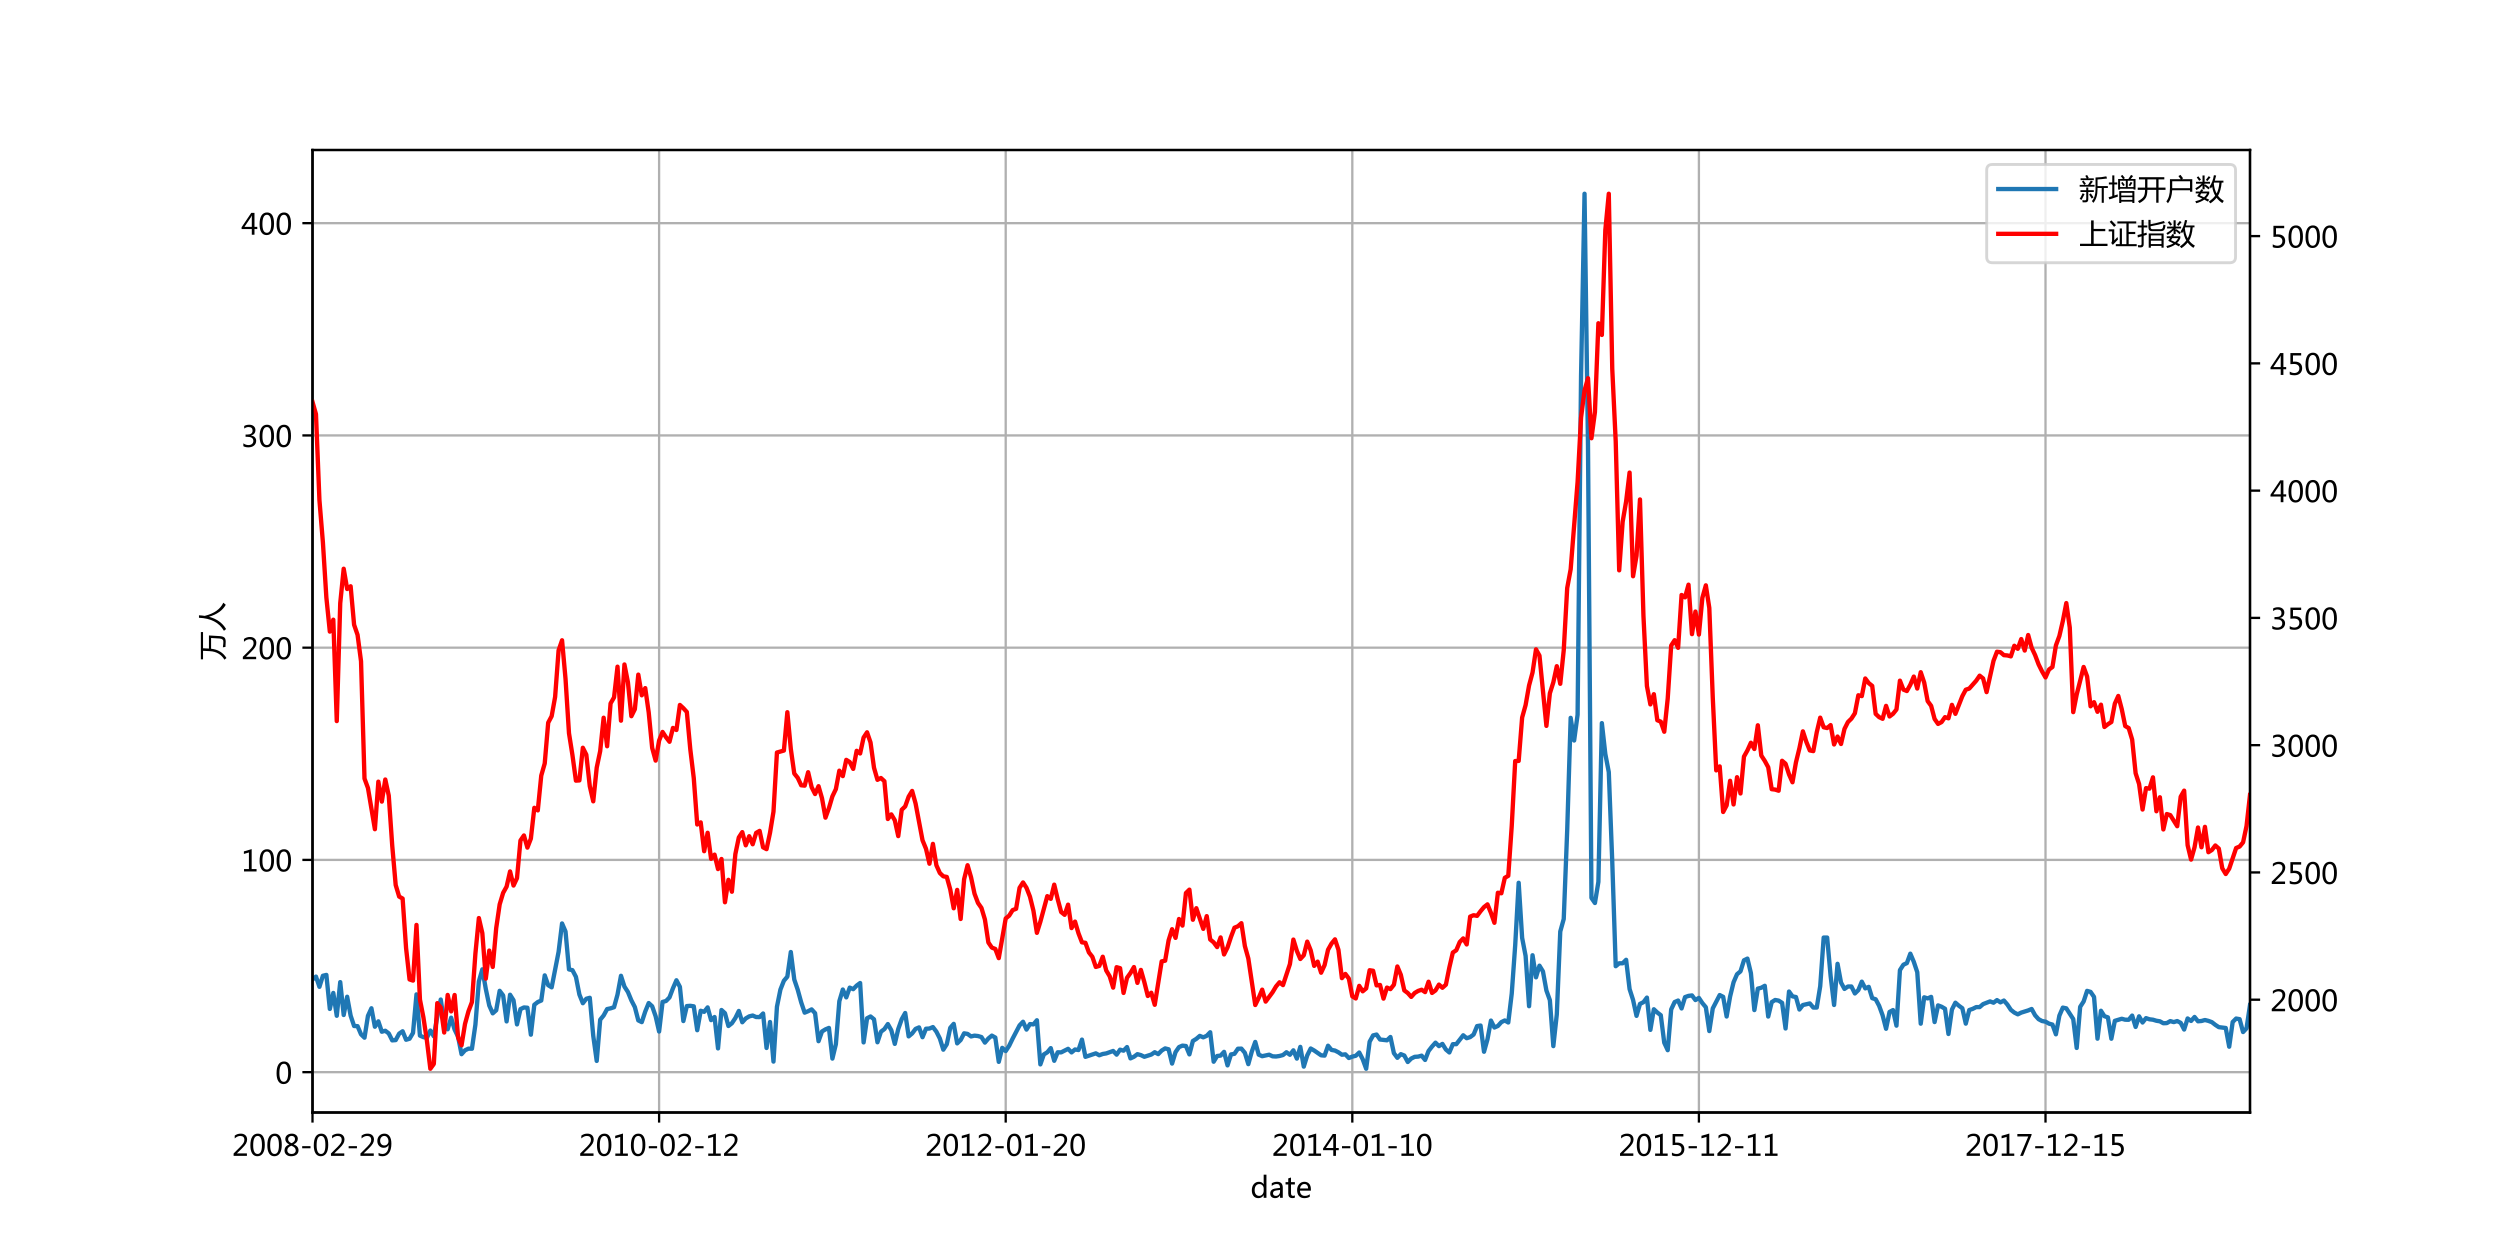<?xml version="1.0" encoding="utf-8" standalone="no"?>
<!DOCTYPE svg PUBLIC "-//W3C//DTD SVG 1.1//EN"
  "http://www.w3.org/Graphics/SVG/1.1/DTD/svg11.dtd">
<!-- Created with matplotlib (http://matplotlib.org/) -->
<svg height="432pt" version="1.1" viewBox="0 0 864 432" width="864pt" xmlns="http://www.w3.org/2000/svg" xmlns:xlink="http://www.w3.org/1999/xlink">
 <defs>
  <style type="text/css">
*{stroke-linecap:butt;stroke-linejoin:round;}
  </style>
 </defs>
 <g id="figure_1">
  <g id="patch_1">
   <path d="M 0 432 
L 864 432 
L 864 0 
L 0 0 
z
" style="fill:#ffffff;"/>
  </g>
  <g id="axes_1">
   <g id="patch_2">
    <path d="M 108 384.48 
L 777.6 384.48 
L 777.6 51.84 
L 108 51.84 
z
" style="fill:#ffffff;"/>
   </g>
   <g id="matplotlib.axis_1">
    <g id="xtick_1">
     <g id="line2d_1">
      <path clip-path="url(#p52e35cde09)" d="M 108 384.48 
L 108 51.84 
" style="fill:none;stroke:#b0b0b0;stroke-linecap:square;stroke-width:0.8;"/>
     </g>
     <g id="line2d_2">
      <defs>
       <path d="M 0 0 
L 0 3.5 
" id="mb83b013db6" style="stroke:#000000;stroke-width:0.8;"/>
      </defs>
      <g>
       <use style="stroke:#000000;stroke-width:0.8;" x="108" xlink:href="#mb83b013db6" y="384.48"/>
      </g>
     </g>
     <g id="text_1">
      <!-- 2008-02-29 -->
      <defs>
       <path d="M 51.172 0 
L 5.172 0 
L 5.172 8.297 
L 27.156 30.219 
Q 36.234 39.312 39.312 44.609 
Q 42.391 49.906 42.391 55.562 
Q 42.391 62.016 38.766 65.453 
Q 35.156 68.891 28.328 68.891 
Q 18.219 68.891 9.031 60.297 
L 9.031 70.016 
Q 17.969 76.906 29.828 76.906 
Q 40.047 76.906 45.953 71.391 
Q 51.859 65.875 51.859 56.547 
Q 51.859 49.516 48.062 42.75 
Q 44.281 35.984 33.734 25.531 
L 16.5 8.688 
L 16.5 8.5 
L 51.172 8.5 
z
" id="MicrosoftYaHei-32"/>
       <path d="M 4.438 36.328 
Q 4.438 56.344 11.078 66.625 
Q 17.719 76.906 30.328 76.906 
Q 54.344 76.906 54.344 38.141 
Q 54.344 19 47.578 8.859 
Q 40.828 -1.266 28.609 -1.266 
Q 17.094 -1.266 10.766 8.344 
Q 4.438 17.969 4.438 36.328 
z
M 14.203 36.766 
Q 14.203 6.641 29.5 6.641 
Q 44.531 6.641 44.531 37.25 
Q 44.531 68.953 29.781 68.953 
Q 14.203 68.953 14.203 36.766 
z
" id="MicrosoftYaHei-30"/>
       <path d="M 21.391 39.797 
Q 7.859 46.094 7.859 58.062 
Q 7.859 66.406 14.203 71.656 
Q 20.562 76.906 30.422 76.906 
Q 39.453 76.906 45.312 71.969 
Q 51.172 67.047 51.172 59.234 
Q 51.172 46.625 37.062 39.844 
L 37.062 39.656 
Q 53.609 33.688 53.609 19.344 
Q 53.609 9.906 46.797 4.312 
Q 39.984 -1.266 27.781 -1.266 
Q 17.781 -1.266 11.469 4.25 
Q 5.172 9.766 5.172 18.562 
Q 5.172 33.016 21.391 39.594 
z
M 41.5 58.109 
Q 41.5 63.188 38.328 66.109 
Q 35.156 69.047 29.734 69.047 
Q 24.656 69.047 21.094 65.984 
Q 17.531 62.938 17.531 58.203 
Q 17.531 48.734 29.391 43.797 
Q 41.5 48.828 41.5 58.109 
z
M 28.812 35.25 
Q 14.797 29.594 14.797 19.047 
Q 14.797 13.578 18.891 10.062 
Q 23 6.547 29.594 6.547 
Q 35.984 6.547 39.984 10.031 
Q 44 13.531 44 18.75 
Q 44 29.734 28.812 35.25 
z
" id="MicrosoftYaHei-38"/>
       <path d="M 36.375 26.266 
L 7.625 26.266 
L 7.625 33.641 
L 36.375 33.641 
z
" id="MicrosoftYaHei-2d"/>
       <path d="M 9.031 10.25 
Q 15.281 6.641 22.516 6.641 
Q 32.672 6.641 38.25 14.641 
Q 43.844 22.656 43.844 37.406 
Q 43.75 37.312 43.656 37.406 
Q 38.672 27.938 26.906 27.938 
Q 17.391 27.938 11.141 34.469 
Q 4.891 41.016 4.891 51.469 
Q 4.891 62.594 11.719 69.75 
Q 18.562 76.906 29.438 76.906 
Q 40.719 76.906 47.062 68.047 
Q 53.422 59.188 53.422 42.234 
Q 53.422 21.297 45.219 10.016 
Q 37.016 -1.266 22.516 -1.266 
Q 14.547 -1.266 9.031 1.312 
z
M 14.547 52.688 
Q 14.547 45.062 18.453 40.594 
Q 22.359 36.141 29.25 36.141 
Q 35.203 36.141 39.25 40.203 
Q 43.312 44.281 43.312 50.094 
Q 43.312 58.25 39.281 63.594 
Q 35.25 68.953 28.656 68.953 
Q 22.562 68.953 18.547 64.312 
Q 14.547 59.672 14.547 52.688 
z
" id="MicrosoftYaHei-39"/>
      </defs>
      <g transform="translate(80.217 399.474)scale(0.1 -0.1)">
       <use xlink:href="#MicrosoftYaHei-32"/>
       <use x="58.643" xlink:href="#MicrosoftYaHei-30"/>
       <use x="117.285" xlink:href="#MicrosoftYaHei-30"/>
       <use x="175.928" xlink:href="#MicrosoftYaHei-38"/>
       <use x="234.57" xlink:href="#MicrosoftYaHei-2d"/>
       <use x="277.832" xlink:href="#MicrosoftYaHei-30"/>
       <use x="336.475" xlink:href="#MicrosoftYaHei-32"/>
       <use x="395.117" xlink:href="#MicrosoftYaHei-2d"/>
       <use x="438.379" xlink:href="#MicrosoftYaHei-32"/>
       <use x="497.021" xlink:href="#MicrosoftYaHei-39"/>
      </g>
     </g>
    </g>
    <g id="xtick_2">
     <g id="line2d_3">
      <path clip-path="url(#p52e35cde09)" d="M 227.785 384.48 
L 227.785 51.84 
" style="fill:none;stroke:#b0b0b0;stroke-linecap:square;stroke-width:0.8;"/>
     </g>
     <g id="line2d_4">
      <g>
       <use style="stroke:#000000;stroke-width:0.8;" x="227.785" xlink:href="#mb83b013db6" y="384.48"/>
      </g>
     </g>
     <g id="text_2">
      <!-- 2010-02-12 -->
      <defs>
       <path d="M 52.594 0 
L 9.234 0 
L 9.234 8.25 
L 26.172 8.25 
L 26.172 65.672 
L 8.797 60.641 
L 8.797 69.438 
L 35.688 77.25 
L 35.688 8.25 
L 52.594 8.25 
z
" id="MicrosoftYaHei-31"/>
      </defs>
      <g transform="translate(200.003 399.474)scale(0.1 -0.1)">
       <use xlink:href="#MicrosoftYaHei-32"/>
       <use x="58.643" xlink:href="#MicrosoftYaHei-30"/>
       <use x="117.285" xlink:href="#MicrosoftYaHei-31"/>
       <use x="175.928" xlink:href="#MicrosoftYaHei-30"/>
       <use x="234.57" xlink:href="#MicrosoftYaHei-2d"/>
       <use x="277.832" xlink:href="#MicrosoftYaHei-30"/>
       <use x="336.475" xlink:href="#MicrosoftYaHei-32"/>
       <use x="395.117" xlink:href="#MicrosoftYaHei-2d"/>
       <use x="438.379" xlink:href="#MicrosoftYaHei-31"/>
       <use x="497.021" xlink:href="#MicrosoftYaHei-32"/>
      </g>
     </g>
    </g>
    <g id="xtick_3">
     <g id="line2d_5">
      <path clip-path="url(#p52e35cde09)" d="M 347.571 384.48 
L 347.571 51.84 
" style="fill:none;stroke:#b0b0b0;stroke-linecap:square;stroke-width:0.8;"/>
     </g>
     <g id="line2d_6">
      <g>
       <use style="stroke:#000000;stroke-width:0.8;" x="347.571" xlink:href="#mb83b013db6" y="384.48"/>
      </g>
     </g>
     <g id="text_3">
      <!-- 2012-01-20 -->
      <g transform="translate(319.788 399.474)scale(0.1 -0.1)">
       <use xlink:href="#MicrosoftYaHei-32"/>
       <use x="58.643" xlink:href="#MicrosoftYaHei-30"/>
       <use x="117.285" xlink:href="#MicrosoftYaHei-31"/>
       <use x="175.928" xlink:href="#MicrosoftYaHei-32"/>
       <use x="234.57" xlink:href="#MicrosoftYaHei-2d"/>
       <use x="277.832" xlink:href="#MicrosoftYaHei-30"/>
       <use x="336.475" xlink:href="#MicrosoftYaHei-31"/>
       <use x="395.117" xlink:href="#MicrosoftYaHei-2d"/>
       <use x="438.379" xlink:href="#MicrosoftYaHei-32"/>
       <use x="497.021" xlink:href="#MicrosoftYaHei-30"/>
      </g>
     </g>
    </g>
    <g id="xtick_4">
     <g id="line2d_7">
      <path clip-path="url(#p52e35cde09)" d="M 467.356 384.48 
L 467.356 51.84 
" style="fill:none;stroke:#b0b0b0;stroke-linecap:square;stroke-width:0.8;"/>
     </g>
     <g id="line2d_8">
      <g>
       <use style="stroke:#000000;stroke-width:0.8;" x="467.356" xlink:href="#mb83b013db6" y="384.48"/>
      </g>
     </g>
     <g id="text_4">
      <!-- 2014-01-10 -->
      <defs>
       <path d="M 55.078 19.625 
L 45.406 19.625 
L 45.406 0 
L 36.141 0 
L 36.141 19.625 
L 0.875 19.625 
L 0.875 25.828 
L 34.328 75.641 
L 45.406 75.641 
L 45.406 27.203 
L 55.078 27.203 
z
M 36.141 27.203 
L 36.141 58.891 
Q 36.141 62.25 36.328 66.656 
L 36.141 66.656 
Q 35.453 64.797 33.25 60.844 
L 10.75 27.203 
z
" id="MicrosoftYaHei-34"/>
      </defs>
      <g transform="translate(439.573 399.474)scale(0.1 -0.1)">
       <use xlink:href="#MicrosoftYaHei-32"/>
       <use x="58.643" xlink:href="#MicrosoftYaHei-30"/>
       <use x="117.285" xlink:href="#MicrosoftYaHei-31"/>
       <use x="175.928" xlink:href="#MicrosoftYaHei-34"/>
       <use x="234.57" xlink:href="#MicrosoftYaHei-2d"/>
       <use x="277.832" xlink:href="#MicrosoftYaHei-30"/>
       <use x="336.475" xlink:href="#MicrosoftYaHei-31"/>
       <use x="395.117" xlink:href="#MicrosoftYaHei-2d"/>
       <use x="438.379" xlink:href="#MicrosoftYaHei-31"/>
       <use x="497.021" xlink:href="#MicrosoftYaHei-30"/>
      </g>
     </g>
    </g>
    <g id="xtick_5">
     <g id="line2d_9">
      <path clip-path="url(#p52e35cde09)" d="M 587.141 384.48 
L 587.141 51.84 
" style="fill:none;stroke:#b0b0b0;stroke-linecap:square;stroke-width:0.8;"/>
     </g>
     <g id="line2d_10">
      <g>
       <use style="stroke:#000000;stroke-width:0.8;" x="587.141" xlink:href="#mb83b013db6" y="384.48"/>
      </g>
     </g>
     <g id="text_5">
      <!-- 2015-12-11 -->
      <defs>
       <path d="M 8.641 11.625 
Q 16.266 6.641 24.516 6.641 
Q 32.328 6.641 37.109 11 
Q 41.891 15.375 41.891 22.609 
Q 41.891 29.891 37.031 33.891 
Q 32.172 37.891 22.953 37.891 
Q 18.5 37.891 10.984 37.203 
L 10.984 75.641 
L 48.188 75.641 
L 48.188 67.188 
L 19.875 67.188 
L 19.875 45.797 
Q 24.125 46.047 26.266 46.047 
Q 38.234 46.047 44.922 39.984 
Q 51.609 33.938 51.609 23.297 
Q 51.609 12.312 44.422 5.516 
Q 37.25 -1.266 24.609 -1.266 
Q 14.016 -1.266 8.641 1.859 
z
" id="MicrosoftYaHei-35"/>
      </defs>
      <g transform="translate(559.359 399.474)scale(0.1 -0.1)">
       <use xlink:href="#MicrosoftYaHei-32"/>
       <use x="58.643" xlink:href="#MicrosoftYaHei-30"/>
       <use x="117.285" xlink:href="#MicrosoftYaHei-31"/>
       <use x="175.928" xlink:href="#MicrosoftYaHei-35"/>
       <use x="234.57" xlink:href="#MicrosoftYaHei-2d"/>
       <use x="277.832" xlink:href="#MicrosoftYaHei-31"/>
       <use x="336.475" xlink:href="#MicrosoftYaHei-32"/>
       <use x="395.117" xlink:href="#MicrosoftYaHei-2d"/>
       <use x="438.379" xlink:href="#MicrosoftYaHei-31"/>
       <use x="497.021" xlink:href="#MicrosoftYaHei-31"/>
      </g>
     </g>
    </g>
    <g id="xtick_6">
     <g id="line2d_11">
      <path clip-path="url(#p52e35cde09)" d="M 706.927 384.48 
L 706.927 51.84 
" style="fill:none;stroke:#b0b0b0;stroke-linecap:square;stroke-width:0.8;"/>
     </g>
     <g id="line2d_12">
      <g>
       <use style="stroke:#000000;stroke-width:0.8;" x="706.927" xlink:href="#mb83b013db6" y="384.48"/>
      </g>
     </g>
     <g id="text_6">
      <!-- 2017-12-15 -->
      <defs>
       <path d="M 53.766 72.312 
L 24.172 0 
L 14.266 0 
L 42.391 67.188 
L 4.594 67.188 
L 4.594 75.641 
L 53.766 75.641 
z
" id="MicrosoftYaHei-37"/>
      </defs>
      <g transform="translate(679.144 399.474)scale(0.1 -0.1)">
       <use xlink:href="#MicrosoftYaHei-32"/>
       <use x="58.643" xlink:href="#MicrosoftYaHei-30"/>
       <use x="117.285" xlink:href="#MicrosoftYaHei-31"/>
       <use x="175.928" xlink:href="#MicrosoftYaHei-37"/>
       <use x="234.57" xlink:href="#MicrosoftYaHei-2d"/>
       <use x="277.832" xlink:href="#MicrosoftYaHei-31"/>
       <use x="336.475" xlink:href="#MicrosoftYaHei-32"/>
       <use x="395.117" xlink:href="#MicrosoftYaHei-2d"/>
       <use x="438.379" xlink:href="#MicrosoftYaHei-31"/>
       <use x="497.021" xlink:href="#MicrosoftYaHei-35"/>
      </g>
     </g>
    </g>
    <g id="text_7">
     <!-- date -->
     <defs>
      <path d="M 55.422 0 
L 45.844 0 
L 45.844 8.984 
L 45.656 8.984 
Q 39.75 -1.266 27.297 -1.266 
Q 17.047 -1.266 10.984 6.031 
Q 4.938 13.328 4.938 25.734 
Q 4.938 39.109 11.766 47.188 
Q 18.609 55.281 29.641 55.281 
Q 40.672 55.281 45.656 46.688 
L 45.844 46.688 
L 45.844 79.938 
L 55.422 79.938 
z
M 45.906 32.125 
Q 45.906 38.625 41.625 42.984 
Q 37.359 47.359 31.109 47.359 
Q 23.484 47.359 19.094 41.672 
Q 14.703 35.984 14.703 26.172 
Q 14.703 17.141 18.922 11.891 
Q 23.141 6.641 30.172 6.641 
Q 37.109 6.641 41.5 11.781 
Q 45.906 16.938 45.906 24.609 
z
" id="MicrosoftYaHei-64"/>
      <path d="M 9.812 50.25 
Q 17.875 55.281 28.422 55.281 
Q 47.953 55.281 47.953 34.766 
L 47.953 0 
L 38.484 0 
L 38.484 8.344 
L 38.234 8.344 
Q 32.625 -1.266 21.688 -1.266 
Q 13.812 -1.266 9.172 2.984 
Q 4.547 7.234 4.547 14.453 
Q 4.547 29.594 22.469 32.078 
L 38.484 34.328 
Q 38.484 47.562 27.547 47.562 
Q 17.828 47.562 9.812 41.016 
z
M 25.828 25.391 
Q 19.188 24.516 16.672 22.062 
Q 14.156 19.625 14.156 15.234 
Q 14.156 11.375 16.891 8.938 
Q 19.625 6.5 24.125 6.5 
Q 30.375 6.5 34.422 10.891 
Q 38.484 15.281 38.484 21.922 
L 38.484 27.094 
z
" id="MicrosoftYaHei-61"/>
      <path d="M 34.469 0.531 
Q 31.344 -1.172 26.031 -1.172 
Q 11.531 -1.172 11.531 14.891 
L 11.531 46.094 
L 2.25 46.094 
L 2.25 54 
L 11.531 54 
L 11.531 67 
L 21.047 70.016 
L 21.047 54 
L 34.469 54 
L 34.469 46.094 
L 21.047 46.094 
L 21.047 16.609 
Q 21.047 11.281 22.844 8.984 
Q 24.656 6.688 28.859 6.688 
Q 32.078 6.688 34.469 8.5 
z
" id="MicrosoftYaHei-74"/>
      <path d="M 52.547 24.562 
L 14.75 24.562 
Q 14.984 15.922 19.469 11.203 
Q 23.969 6.5 32.031 6.5 
Q 41.109 6.5 48.688 12.312 
L 48.688 3.766 
Q 41.547 -1.266 29.781 -1.266 
Q 18.062 -1.266 11.5 6.156 
Q 4.938 13.578 4.938 26.766 
Q 4.938 39.156 12.141 47.219 
Q 19.344 55.281 30.031 55.281 
Q 40.625 55.281 46.578 48.469 
Q 52.547 41.656 52.547 29.391 
z
M 42.969 32.234 
Q 42.922 39.547 39.5 43.547 
Q 36.078 47.562 29.891 47.562 
Q 24.172 47.562 20 43.312 
Q 15.828 39.062 14.75 32.234 
z
" id="MicrosoftYaHei-65"/>
     </defs>
     <g transform="translate(432.138 413.953)scale(0.1 -0.1)">
      <use xlink:href="#MicrosoftYaHei-64"/>
      <use x="63.965" xlink:href="#MicrosoftYaHei-61"/>
      <use x="119.238" xlink:href="#MicrosoftYaHei-74"/>
      <use x="156.494" xlink:href="#MicrosoftYaHei-65"/>
     </g>
    </g>
   </g>
   <g id="matplotlib.axis_2">
    <g id="ytick_1">
     <g id="line2d_13">
      <path clip-path="url(#p52e35cde09)" d="M 108 370.539 
L 777.6 370.539 
" style="fill:none;stroke:#b0b0b0;stroke-linecap:square;stroke-width:0.8;"/>
     </g>
     <g id="line2d_14">
      <defs>
       <path d="M 0 0 
L -3.5 0 
" id="m2a74744fc1" style="stroke:#000000;stroke-width:0.8;"/>
      </defs>
      <g>
       <use style="stroke:#000000;stroke-width:0.8;" x="108" xlink:href="#m2a74744fc1" y="370.539"/>
      </g>
     </g>
     <g id="text_8">
      <!-- 0 -->
      <g transform="translate(95.136 374.536)scale(0.1 -0.1)">
       <use xlink:href="#MicrosoftYaHei-30"/>
      </g>
     </g>
    </g>
    <g id="ytick_2">
     <g id="line2d_15">
      <path clip-path="url(#p52e35cde09)" d="M 108 297.186 
L 777.6 297.186 
" style="fill:none;stroke:#b0b0b0;stroke-linecap:square;stroke-width:0.8;"/>
     </g>
     <g id="line2d_16">
      <g>
       <use style="stroke:#000000;stroke-width:0.8;" x="108" xlink:href="#m2a74744fc1" y="297.186"/>
      </g>
     </g>
     <g id="text_9">
      <!-- 100 -->
      <g transform="translate(83.408 301.183)scale(0.1 -0.1)">
       <use xlink:href="#MicrosoftYaHei-31"/>
       <use x="58.643" xlink:href="#MicrosoftYaHei-30"/>
       <use x="117.285" xlink:href="#MicrosoftYaHei-30"/>
      </g>
     </g>
    </g>
    <g id="ytick_3">
     <g id="line2d_17">
      <path clip-path="url(#p52e35cde09)" d="M 108 223.833 
L 777.6 223.833 
" style="fill:none;stroke:#b0b0b0;stroke-linecap:square;stroke-width:0.8;"/>
     </g>
     <g id="line2d_18">
      <g>
       <use style="stroke:#000000;stroke-width:0.8;" x="108" xlink:href="#m2a74744fc1" y="223.833"/>
      </g>
     </g>
     <g id="text_10">
      <!-- 200 -->
      <g transform="translate(83.408 227.83)scale(0.1 -0.1)">
       <use xlink:href="#MicrosoftYaHei-32"/>
       <use x="58.643" xlink:href="#MicrosoftYaHei-30"/>
       <use x="117.285" xlink:href="#MicrosoftYaHei-30"/>
      </g>
     </g>
    </g>
    <g id="ytick_4">
     <g id="line2d_19">
      <path clip-path="url(#p52e35cde09)" d="M 108 150.48 
L 777.6 150.48 
" style="fill:none;stroke:#b0b0b0;stroke-linecap:square;stroke-width:0.8;"/>
     </g>
     <g id="line2d_20">
      <g>
       <use style="stroke:#000000;stroke-width:0.8;" x="108" xlink:href="#m2a74744fc1" y="150.48"/>
      </g>
     </g>
     <g id="text_11">
      <!-- 300 -->
      <defs>
       <path d="M 6.984 12.641 
Q 14.75 6.641 24.516 6.641 
Q 32.328 6.641 36.891 10.469 
Q 41.453 14.312 41.453 20.75 
Q 41.453 35.109 20.906 35.109 
L 14.594 35.109 
L 14.594 43.016 
L 20.609 43.016 
Q 38.812 43.016 38.812 56.5 
Q 38.812 68.953 24.906 68.953 
Q 16.938 68.953 9.906 63.578 
L 9.906 72.609 
Q 17.328 76.906 27.25 76.906 
Q 36.922 76.906 42.781 71.844 
Q 48.641 66.797 48.641 58.734 
Q 48.641 43.891 33.5 39.656 
L 33.5 39.453 
Q 41.703 38.578 46.453 33.672 
Q 51.219 28.766 51.219 21.438 
Q 51.219 11.234 43.875 4.984 
Q 36.531 -1.266 24.312 -1.266 
Q 13.578 -1.266 6.984 2.734 
z
" id="MicrosoftYaHei-33"/>
      </defs>
      <g transform="translate(83.408 154.476)scale(0.1 -0.1)">
       <use xlink:href="#MicrosoftYaHei-33"/>
       <use x="58.643" xlink:href="#MicrosoftYaHei-30"/>
       <use x="117.285" xlink:href="#MicrosoftYaHei-30"/>
      </g>
     </g>
    </g>
    <g id="ytick_5">
     <g id="line2d_21">
      <path clip-path="url(#p52e35cde09)" d="M 108 77.126 
L 777.6 77.126 
" style="fill:none;stroke:#b0b0b0;stroke-linecap:square;stroke-width:0.8;"/>
     </g>
     <g id="line2d_22">
      <g>
       <use style="stroke:#000000;stroke-width:0.8;" x="108" xlink:href="#m2a74744fc1" y="77.126"/>
      </g>
     </g>
     <g id="text_12">
      <!-- 400 -->
      <g transform="translate(83.408 81.123)scale(0.1 -0.1)">
       <use xlink:href="#MicrosoftYaHei-34"/>
       <use x="58.643" xlink:href="#MicrosoftYaHei-30"/>
       <use x="117.285" xlink:href="#MicrosoftYaHei-30"/>
      </g>
     </g>
    </g>
    <g id="text_13">
     <!-- 万人 -->
     <defs>
      <path d="M 2.938 75.047 
L 97.078 75.047 
L 97.078 67.531 
L 41.156 67.531 
Q 40.766 56.641 40.141 47.125 
L 85.453 47.125 
Q 84.469 27.203 83.203 9.328 
Q 82.328 -1.516 78.219 -6.297 
Q 74.312 -10.688 64.062 -10.797 
Q 58.688 -10.984 45.906 -10.016 
Q 45.406 -6.297 44.438 -1.031 
Q 56.844 -2.688 63.375 -2.688 
Q 73.828 -3.469 74.906 10.5 
Q 76.078 24.172 76.656 39.703 
L 39.547 39.703 
Q 35.891 3.953 7.516 -13.422 
Q 5.281 -10.406 1.766 -6.5 
Q 29.203 10.203 31.156 43.312 
Q 32.078 54 32.375 67.531 
L 2.938 67.531 
z
" id="MicrosoftYaHei-4e07"/>
      <path d="M 1.562 -4.734 
Q 44.141 19.875 46.578 81.594 
L 55.172 81.594 
Q 54.641 71.141 53.125 61.672 
Q 65.234 12.844 98.641 -2.594 
Q 94.531 -7.078 91.406 -11.078 
Q 62.406 5.328 50.047 46.969 
Q 39.359 6.734 7.719 -12.156 
Q 5.078 -8.547 1.562 -4.734 
z
" id="MicrosoftYaHei-4eba"/>
     </defs>
     <g transform="translate(76.922 228.16)rotate(-90)scale(0.1 -0.1)">
      <use xlink:href="#MicrosoftYaHei-4e07"/>
      <use x="100" xlink:href="#MicrosoftYaHei-4eba"/>
     </g>
    </g>
   </g>
   <g id="line2d_23">
    <path clip-path="url(#p52e35cde09)" d="M 108 338.524 
L 109.198 337.51 
L 110.396 341.041 
L 111.594 337.229 
L 112.791 336.932 
L 113.989 348.693 
L 115.187 343.164 
L 116.385 351.047 
L 117.583 339.423 
L 118.781 350.776 
L 119.979 344.481 
L 121.176 351.003 
L 122.374 354.585 
L 123.572 354.641 
L 124.77 357.455 
L 125.968 358.624 
L 127.166 351.076 
L 128.364 348.463 
L 129.561 354.837 
L 130.759 352.983 
L 131.957 356.562 
L 133.155 356.23 
L 134.353 357.153 
L 135.551 359.552 
L 136.748 359.454 
L 137.946 357.23 
L 139.144 356.408 
L 140.342 359.336 
L 141.54 358.985 
L 142.738 356.974 
L 143.936 343.664 
L 145.133 357.904 
L 146.331 358.439 
L 147.529 358.656 
L 148.727 356.165 
L 149.925 358.144 
L 151.123 351.332 
L 152.321 345.439 
L 153.518 353.593 
L 154.716 355.726 
L 155.914 351.721 
L 157.112 355.82 
L 158.31 358.288 
L 159.508 364.319 
L 160.706 362.985 
L 161.903 362.411 
L 163.101 362.441 
L 164.299 354.118 
L 165.497 339.183 
L 166.695 334.999 
L 167.893 341.783 
L 169.091 347.511 
L 170.288 350.208 
L 171.486 349.146 
L 172.684 342.43 
L 173.882 344.022 
L 175.08 352.998 
L 176.278 343.783 
L 177.475 345.693 
L 178.673 354.029 
L 179.871 348.755 
L 181.069 348.176 
L 182.267 348.27 
L 183.465 357.584 
L 184.663 347.249 
L 185.86 346.306 
L 187.058 345.78 
L 188.256 337.092 
L 189.454 340.478 
L 190.652 341.225 
L 193.048 328.952 
L 194.245 319.147 
L 195.443 321.926 
L 196.641 335.023 
L 197.839 335.297 
L 199.037 337.584 
L 200.235 343.705 
L 201.433 346.71 
L 202.63 345.17 
L 203.828 344.837 
L 205.026 357.97 
L 206.224 366.648 
L 207.422 352.419 
L 208.62 350.942 
L 209.818 348.739 
L 211.015 348.482 
L 212.213 348.088 
L 213.411 343.726 
L 214.609 337.235 
L 215.807 340.972 
L 217.005 342.823 
L 218.203 345.724 
L 219.4 348.052 
L 220.598 352.649 
L 221.796 353.244 
L 222.994 349.591 
L 224.192 346.657 
L 225.39 347.769 
L 226.587 351.226 
L 227.785 356.495 
L 228.983 346.268 
L 230.181 345.945 
L 231.379 344.704 
L 232.577 341.536 
L 233.775 338.785 
L 234.972 341.056 
L 236.17 352.864 
L 237.368 347.701 
L 238.566 347.607 
L 239.764 347.787 
L 240.962 356.036 
L 242.16 349.323 
L 243.357 349.688 
L 244.555 348.16 
L 245.753 352.55 
L 246.951 351.492 
L 248.149 362.327 
L 249.347 349.061 
L 250.545 350.159 
L 251.742 354.581 
L 252.94 353.631 
L 254.138 351.834 
L 255.336 349.388 
L 256.534 353.288 
L 257.732 351.969 
L 258.93 351.265 
L 260.127 350.968 
L 261.325 351.493 
L 262.523 351.5 
L 263.721 350.27 
L 264.919 362.173 
L 266.117 353.207 
L 267.314 366.877 
L 268.512 347.935 
L 269.71 342.007 
L 270.908 338.951 
L 272.106 337.537 
L 273.304 329.023 
L 274.502 338.528 
L 275.699 342.07 
L 276.897 346.436 
L 278.095 349.969 
L 279.293 349.471 
L 280.491 348.846 
L 281.689 350.16 
L 282.887 359.832 
L 284.084 356.474 
L 285.282 355.75 
L 286.48 355.252 
L 287.678 365.844 
L 288.876 360.878 
L 290.074 346.029 
L 291.272 341.979 
L 292.469 344.691 
L 293.667 341.326 
L 294.865 341.852 
L 296.063 340.618 
L 297.261 339.735 
L 298.459 360.252 
L 299.657 351.916 
L 300.854 351.295 
L 302.052 352.266 
L 303.25 360.209 
L 304.448 356.564 
L 305.646 355.656 
L 306.844 353.916 
L 308.042 356.06 
L 309.239 360.759 
L 310.437 355.616 
L 311.635 352.23 
L 312.833 350.098 
L 314.031 358.173 
L 315.229 357.161 
L 316.426 355.58 
L 317.624 355.073 
L 318.822 358.461 
L 320.02 355.535 
L 321.218 355.462 
L 322.416 354.959 
L 323.614 356.539 
L 324.811 358.907 
L 326.009 362.766 
L 327.207 360.887 
L 328.405 355.217 
L 329.603 353.854 
L 330.801 360.583 
L 331.999 359.427 
L 333.196 357.119 
L 334.394 357.324 
L 335.592 358.194 
L 336.79 357.919 
L 337.988 358.053 
L 339.186 358.409 
L 340.384 360.322 
L 341.581 358.896 
L 342.779 357.909 
L 343.977 358.578 
L 345.175 366.976 
L 346.373 362.143 
L 347.571 363.24 
L 348.769 361.413 
L 349.966 358.946 
L 352.362 354.37 
L 353.56 353.122 
L 354.758 355.819 
L 355.956 353.923 
L 357.153 354.033 
L 358.351 352.603 
L 359.549 367.849 
L 360.747 364.419 
L 361.945 363.675 
L 363.143 362.237 
L 364.341 366.603 
L 365.538 363.677 
L 366.736 363.695 
L 369.132 362.482 
L 370.33 363.709 
L 371.528 362.698 
L 372.726 362.887 
L 373.923 359.292 
L 375.121 365.241 
L 378.715 364.04 
L 379.913 364.703 
L 381.111 364.255 
L 382.308 364.061 
L 384.704 363.215 
L 385.902 364.479 
L 387.1 362.766 
L 388.298 363.115 
L 389.496 361.868 
L 390.693 365.774 
L 391.891 365.22 
L 393.089 364.321 
L 394.287 364.645 
L 395.485 365.224 
L 397.881 364.453 
L 399.078 363.649 
L 400.276 364.296 
L 401.474 363.076 
L 402.672 362.327 
L 403.87 362.64 
L 405.068 367.564 
L 406.265 363.607 
L 407.463 361.872 
L 408.661 361.366 
L 409.859 361.505 
L 411.057 364.395 
L 412.255 359.767 
L 413.453 359.028 
L 414.65 358.006 
L 415.848 358.504 
L 417.046 357.978 
L 418.244 356.748 
L 419.442 366.925 
L 420.64 364.956 
L 421.838 364.812 
L 423.035 363.526 
L 424.233 368.194 
L 425.431 364.412 
L 426.629 364.192 
L 427.827 362.443 
L 429.025 362.407 
L 430.223 363.859 
L 431.42 367.765 
L 432.618 363.436 
L 433.816 360.097 
L 435.014 364.488 
L 436.212 365.023 
L 438.608 364.504 
L 439.805 365.062 
L 441.003 365.125 
L 442.201 364.946 
L 443.399 364.617 
L 444.597 363.659 
L 445.795 364.53 
L 446.992 362.995 
L 448.19 365.851 
L 449.388 361.81 
L 450.586 368.622 
L 451.784 364.739 
L 452.982 362.363 
L 454.18 363.054 
L 456.575 364.712 
L 457.773 364.82 
L 458.971 361.402 
L 460.169 362.853 
L 461.367 363.07 
L 462.565 363.683 
L 463.762 364.512 
L 464.96 364.381 
L 466.158 365.648 
L 467.356 365.167 
L 468.554 364.88 
L 469.752 363.749 
L 470.95 366.077 
L 472.147 369.36 
L 473.345 360.007 
L 474.543 357.838 
L 475.741 357.539 
L 476.939 359.256 
L 479.335 359.527 
L 480.532 358.388 
L 481.73 363.971 
L 482.928 365.581 
L 484.126 364.321 
L 485.324 364.794 
L 486.522 367.026 
L 487.719 365.834 
L 488.917 365.243 
L 490.115 365.167 
L 491.313 364.836 
L 492.511 366.319 
L 493.709 363.221 
L 494.907 361.683 
L 496.104 360.349 
L 497.302 361.537 
L 498.5 360.779 
L 499.698 362.712 
L 500.896 363.726 
L 502.094 360.877 
L 503.292 360.867 
L 505.687 357.796 
L 506.885 358.802 
L 508.083 358.426 
L 509.281 357.533 
L 510.479 354.618 
L 511.677 354.422 
L 512.874 363.481 
L 514.072 359.176 
L 515.27 352.715 
L 516.468 355.106 
L 517.666 354.577 
L 518.864 353.245 
L 520.062 352.67 
L 521.259 353.37 
L 522.457 343.393 
L 523.655 326.655 
L 524.853 305.09 
L 526.051 324.142 
L 527.249 330.37 
L 528.447 347.74 
L 529.644 330.134 
L 530.842 337.762 
L 532.04 333.741 
L 533.238 335.706 
L 534.436 342.31 
L 535.634 345.656 
L 536.831 361.528 
L 538.029 350.591 
L 539.227 321.934 
L 540.425 317.611 
L 541.623 286.973 
L 542.821 248.093 
L 544.019 255.917 
L 545.216 247.004 
L 546.414 129.643 
L 547.612 66.96 
L 548.81 153.84 
L 550.008 310.338 
L 551.206 312.077 
L 552.404 304.771 
L 553.601 249.917 
L 554.799 260.575 
L 555.997 266.854 
L 557.195 297.78 
L 558.393 333.921 
L 559.591 332.916 
L 560.789 332.909 
L 561.986 331.713 
L 563.184 341.821 
L 564.382 345.562 
L 565.58 351.071 
L 566.778 346.949 
L 567.976 346.354 
L 569.174 344.777 
L 570.371 355.92 
L 571.569 348.804 
L 572.767 349.927 
L 573.965 350.851 
L 575.163 360.358 
L 576.361 362.94 
L 577.558 348.863 
L 578.756 346.31 
L 579.954 345.79 
L 581.152 348.518 
L 582.35 344.601 
L 583.548 344.176 
L 584.746 344.022 
L 585.943 345.614 
L 587.141 344.88 
L 588.339 346.67 
L 589.537 348.1 
L 590.735 356.331 
L 591.933 348.504 
L 594.328 343.89 
L 595.526 344.506 
L 596.724 351.298 
L 597.922 344.411 
L 599.12 339.467 
L 600.318 336.694 
L 601.516 335.704 
L 602.713 331.882 
L 603.911 331.295 
L 605.109 336.298 
L 606.307 349.076 
L 607.505 341.675 
L 608.703 341.366 
L 609.901 340.692 
L 611.098 351.313 
L 612.296 346.34 
L 613.494 345.592 
L 614.692 345.812 
L 615.89 346.582 
L 617.088 355.443 
L 618.286 342.672 
L 619.483 344.337 
L 620.681 344.579 
L 621.879 348.885 
L 623.077 347.337 
L 625.473 346.787 
L 626.67 348.203 
L 627.868 348.203 
L 629.066 340.831 
L 630.264 324.026 
L 631.462 324.026 
L 632.66 337.288 
L 633.858 347.315 
L 635.055 333.1 
L 636.253 339.569 
L 637.451 341.77 
L 638.649 340.934 
L 639.847 340.934 
L 641.045 343.34 
L 642.243 342.173 
L 643.44 339.261 
L 644.638 341.579 
L 645.836 341.066 
L 647.034 344.961 
L 648.232 345.35 
L 649.43 347.609 
L 650.628 350.902 
L 651.825 355.538 
L 653.023 349.729 
L 654.221 349.083 
L 655.419 354.46 
L 656.617 335.278 
L 657.815 333.408 
L 659.013 332.85 
L 660.21 329.593 
L 661.408 332.403 
L 662.606 335.997 
L 663.804 353.778 
L 665.002 344.675 
L 666.2 345.049 
L 667.397 344.528 
L 668.595 353.213 
L 669.793 347.462 
L 670.991 347.924 
L 672.189 348.621 
L 673.387 357.335 
L 674.585 348.9 
L 675.782 346.538 
L 676.98 347.572 
L 678.178 348.445 
L 679.376 353.763 
L 680.574 349.069 
L 681.772 348.658 
L 682.97 348.056 
L 684.167 348.056 
L 685.365 347.022 
L 687.761 346.083 
L 688.959 346.538 
L 690.157 345.636 
L 691.355 346.413 
L 692.552 345.79 
L 693.75 347.176 
L 694.948 348.995 
L 696.146 349.941 
L 697.344 350.55 
L 698.542 349.956 
L 700.937 349.208 
L 702.135 348.709 
L 703.333 350.888 
L 704.531 352.223 
L 705.729 352.868 
L 706.927 353.081 
L 708.125 353.763 
L 709.322 354.093 
L 710.52 357.453 
L 711.718 350.998 
L 712.916 348.232 
L 714.114 348.482 
L 716.509 352.186 
L 717.707 362.169 
L 718.905 347.968 
L 720.103 346.105 
L 721.301 342.445 
L 722.499 342.797 
L 723.697 344.535 
L 724.894 358.964 
L 726.092 349.325 
L 727.29 351.196 
L 728.488 351.599 
L 729.686 358.979 
L 730.884 352.802 
L 733.279 352.083 
L 734.477 352.413 
L 735.675 352.428 
L 736.873 350.99 
L 738.071 354.9 
L 739.269 351.247 
L 740.467 353.374 
L 741.664 351.871 
L 742.862 352.267 
L 744.06 352.413 
L 745.258 352.773 
L 746.456 352.964 
L 747.654 353.638 
L 748.852 353.58 
L 750.049 352.89 
L 751.247 353.242 
L 752.445 352.876 
L 753.643 353.492 
L 754.841 355.802 
L 756.039 351.981 
L 757.236 352.839 
L 758.434 351.467 
L 759.632 352.956 
L 760.83 352.854 
L 762.028 352.516 
L 763.226 352.817 
L 764.424 353.257 
L 765.621 354.196 
L 766.819 354.981 
L 769.215 355.274 
L 770.413 361.737 
L 771.611 353.206 
L 772.809 352.01 
L 774.006 352.223 
L 775.204 356.668 
L 776.402 355.384 
L 777.6 347.352 
L 777.6 347.352 
" style="fill:none;stroke:#1f77b4;stroke-linecap:square;stroke-width:1.5;"/>
   </g>
   <g id="patch_3">
    <path d="M 108 384.48 
L 108 51.84 
" style="fill:none;stroke:#000000;stroke-linecap:square;stroke-linejoin:miter;stroke-width:0.8;"/>
   </g>
   <g id="patch_4">
    <path d="M 777.6 384.48 
L 777.6 51.84 
" style="fill:none;stroke:#000000;stroke-linecap:square;stroke-linejoin:miter;stroke-width:0.8;"/>
   </g>
   <g id="patch_5">
    <path d="M 108 384.48 
L 777.6 384.48 
" style="fill:none;stroke:#000000;stroke-linecap:square;stroke-linejoin:miter;stroke-width:0.8;"/>
   </g>
   <g id="patch_6">
    <path d="M 108 51.84 
L 777.6 51.84 
" style="fill:none;stroke:#000000;stroke-linecap:square;stroke-linejoin:miter;stroke-width:0.8;"/>
   </g>
   <g id="legend_1">
    <g id="patch_7">
     <path d="M 688.6 90.799 
L 770.6 90.799 
Q 772.6 90.799 772.6 88.799 
L 772.6 58.84 
Q 772.6 56.84 770.6 56.84 
L 688.6 56.84 
Q 686.6 56.84 686.6 58.84 
L 686.6 88.799 
Q 686.6 90.799 688.6 90.799 
z
" style="fill:#ffffff;opacity:0.8;stroke:#cccccc;stroke-linejoin:miter;"/>
    </g>
    <g id="line2d_24">
     <path d="M 690.6 65.334 
L 710.6 65.334 
" style="fill:none;stroke:#1f77b4;stroke-linecap:square;stroke-width:1.5;"/>
    </g>
    <g id="line2d_25"/>
    <g id="text_14">
     <!-- 新增开户数 -->
     <defs>
      <path d="M 56.156 74.953 
Q 76.375 75.141 93.453 78.953 
L 96 71.438 
Q 76.656 68.891 63.094 68.109 
L 63.094 45.359 
L 98.734 45.359 
L 98.734 38.719 
L 84.766 38.719 
L 84.766 -12.453 
L 77.547 -12.453 
L 77.547 38.719 
L 63.094 38.719 
L 63.094 33.938 
Q 63.094 3.953 48.734 -12.75 
Q 46.391 -9.719 43.562 -6.5 
Q 56.156 7.281 56.156 34.234 
z
M 4.109 31.109 
L 24.031 31.109 
L 24.031 40.375 
L 31.062 40.375 
L 31.062 31.109 
L 50.203 31.109 
L 50.203 24.859 
L 31.062 24.859 
L 31.062 -0.641 
Q 31.062 -10.984 21.094 -10.984 
Q 16.891 -10.984 11.625 -10.891 
Q 11.234 -7.672 10.547 -3.469 
Q 16.219 -4.047 19.438 -4.047 
Q 24.031 -4.047 24.031 0.922 
L 24.031 24.859 
L 4.109 24.859 
z
M 1.375 49.359 
L 17.094 49.359 
Q 12.938 55.953 9.281 60.688 
L 14.547 64.406 
Q 17.781 60.5 22.859 53.375 
L 17.328 49.359 
L 30.219 49.359 
Q 35.547 57.031 40.047 64.5 
L 46.969 60.594 
Q 42.234 54.5 37.938 49.359 
L 52.734 49.359 
L 52.734 43.109 
L 1.375 43.109 
z
M 4.5 72.016 
L 25.594 72.016 
Q 23.484 76.031 20.797 80.719 
L 27.047 83.641 
Q 30.078 78.656 32.719 73.578 
L 29.438 72.016 
L 50.203 72.016 
L 50.203 65.766 
L 4.5 65.766 
z
M 11.625 20.453 
L 18.266 17.328 
Q 12.984 6.297 7.812 -2.594 
Q 4.984 -0.828 1.375 0.922 
Q 6.156 8.344 11.625 20.453 
z
M 39.75 19.969 
Q 45.219 12.547 49.312 6.297 
L 43.062 2 
Q 38.766 9.516 33.984 16.156 
z
" id="MicrosoftYaHei-65b0"/>
      <path d="M 34.188 69.672 
L 50.922 69.672 
Q 47.516 74.703 43.359 79.938 
L 48.922 83.844 
Q 54 77.984 57.719 72.906 
L 53.172 69.672 
L 69.578 69.672 
Q 74.359 76.375 78.906 83.938 
L 85.938 79.938 
Q 81.781 74.562 77.781 69.672 
L 94.344 69.672 
L 94.344 33.156 
L 87.5 33.156 
L 87.5 36.078 
L 41.016 36.078 
L 41.016 33.156 
L 34.188 33.156 
z
M 38.094 28.078 
L 90.438 28.078 
L 90.438 -13.234 
L 83.406 -13.234 
L 83.406 -8.547 
L 45.125 -8.547 
L 45.125 -13.234 
L 38.094 -13.234 
z
M 1.266 6.688 
Q 7.281 8.406 13.969 10.5 
L 13.969 50.828 
L 2.25 50.828 
L 2.25 57.766 
L 13.969 57.766 
L 13.969 82.172 
L 21.188 82.172 
L 21.188 57.766 
L 31.25 57.766 
L 31.25 50.828 
L 21.188 50.828 
L 21.188 12.797 
Q 26.703 14.547 32.719 16.547 
Q 32.906 11.859 33.203 8.641 
Q 20.406 4.938 3.906 -0.828 
z
M 87.5 63.812 
L 67.578 63.812 
L 67.578 41.938 
L 87.5 41.938 
z
M 41.016 41.938 
L 60.844 41.938 
L 60.844 63.812 
L 41.016 63.812 
z
M 83.406 22.016 
L 45.125 22.016 
L 45.125 12.641 
L 83.406 12.641 
z
M 45.125 -2.484 
L 83.406 -2.484 
L 83.406 6.781 
L 45.125 6.781 
z
M 83.594 56.391 
Q 78.219 47.906 75.875 45.062 
L 70.609 48.188 
Q 74.125 52.984 77.828 59.812 
z
M 44.734 56.203 
L 49.703 59.422 
Q 54.109 53.766 57.328 48.781 
L 51.859 45.266 
Q 48.734 50.438 44.734 56.203 
z
" id="MicrosoftYaHei-589e"/>
      <path d="M 1.953 39.891 
L 27.438 39.891 
L 27.438 68.312 
L 6.25 68.312 
L 6.25 76.031 
L 93.844 76.031 
L 93.844 68.312 
L 73.922 68.312 
L 73.922 39.891 
L 98.047 39.891 
L 98.047 32.172 
L 73.922 32.172 
L 73.922 -12.359 
L 65.922 -12.359 
L 65.922 32.172 
L 35.406 32.172 
Q 35.062 14.312 30.281 5.609 
Q 25.484 -3.953 8.297 -13.625 
Q 5.766 -10.109 2.734 -6.781 
Q 17.672 0.828 22.656 9.125 
Q 27.094 15.828 27.391 32.172 
L 1.953 32.172 
z
M 35.453 39.891 
L 65.922 39.891 
L 65.922 68.312 
L 35.453 68.312 
z
" id="MicrosoftYaHei-5f00"/>
      <path d="M 42.578 79.938 
L 49.609 84.125 
Q 54.297 78.562 58.891 72.016 
L 54.109 69 
L 90.531 69 
L 90.531 25.734 
L 82.719 25.734 
L 82.719 30.812 
L 21.047 30.812 
Q 19.734 2.688 6.547 -14.109 
Q 3.906 -10.891 0.875 -7.672 
Q 13.375 7.562 13.375 38.031 
L 13.375 69 
L 50.641 69 
Q 47.078 74.469 42.578 79.938 
z
M 21.188 61.969 
L 21.188 37.844 
L 82.719 37.844 
L 82.719 61.969 
z
" id="MicrosoftYaHei-6237"/>
      <path d="M 65.234 82.859 
L 73.047 81.688 
Q 71 72.219 68.266 64.016 
L 98.141 64.016 
L 98.141 57.375 
L 92 57.375 
Q 89.547 28.656 79.5 11.766 
Q 87.406 1.031 99.609 -5.812 
Q 96.484 -10.109 94.344 -13.531 
Q 82.422 -5.812 74.516 4.828 
Q 65.531 -6.297 53.125 -14.5 
Q 50.984 -11.672 47.562 -8.344 
Q 61.234 0.641 69.734 12.062 
Q 61.812 25.734 59.281 43.609 
Q 57.234 39.984 54.984 36.859 
Q 53.031 39.703 50.094 43.109 
Q 61.422 59.422 65.234 82.859 
z
M 2.344 26.516 
L 17.188 26.516 
Q 19.344 30.219 21.391 34.125 
L 28.422 31.891 
Q 26.859 29.156 25.297 26.516 
L 49.219 26.516 
L 49.219 20.172 
Q 45.516 10.594 37.984 3.375 
Q 43.359 0.828 48.922 -1.703 
L 44.625 -8.453 
Q 38.578 -5.031 32.031 -1.609 
Q 21 -9.516 4.203 -14.109 
Q 2.641 -10.984 0.875 -7.281 
Q 15.141 -4.047 25 2 
Q 16.609 6.297 7.422 10.797 
Q 10.547 15.281 13.484 20.062 
L 2.344 20.062 
z
M 3.422 60.109 
L 25.875 60.109 
L 25.875 81.984 
L 33.109 81.984 
L 33.109 60.109 
L 51.859 60.109 
L 51.859 53.656 
L 33.109 53.656 
L 33.109 47.703 
L 36.031 51.031 
Q 45.125 44.391 51.266 39.312 
L 46.578 33.844 
Q 41.219 38.922 33.109 45.266 
L 33.109 34.125 
L 25.875 34.125 
L 25.875 47.797 
Q 17 38.531 5.172 31.5 
Q 3.328 34.328 0.984 37.453 
Q 13.281 44.094 23.531 53.656 
L 3.422 53.656 
z
M 84.188 57.375 
L 65.922 57.375 
Q 65.438 56.109 64.844 54.938 
Q 66.609 34.234 74.609 19.484 
Q 82.422 33.734 84.188 57.375 
z
M 17 13.031 
Q 23.922 9.906 31.25 6.5 
Q 37.984 12.25 41.797 20.062 
L 21.484 20.062 
Q 19.234 16.453 17 13.031 
z
M 47.469 79.547 
L 53.516 75.531 
Q 48.141 68.5 42.781 62.547 
Q 40.531 64.5 37.5 66.656 
Q 42.578 72.609 47.469 79.547 
z
M 5.953 75.25 
L 11.531 79.047 
Q 15.922 73.688 20.609 67.531 
L 14.547 63.234 
Q 10.25 69.578 5.953 75.25 
z
" id="MicrosoftYaHei-6570"/>
     </defs>
     <g transform="translate(718.6 68.834)scale(0.1 -0.1)">
      <use xlink:href="#MicrosoftYaHei-65b0"/>
      <use x="100" xlink:href="#MicrosoftYaHei-589e"/>
      <use x="200" xlink:href="#MicrosoftYaHei-5f00"/>
      <use x="300" xlink:href="#MicrosoftYaHei-6237"/>
      <use x="400" xlink:href="#MicrosoftYaHei-6570"/>
     </g>
    </g>
    <g id="line2d_26">
     <path d="M 690.6 80.813 
L 710.6 80.813 
" style="fill:none;stroke:#ff0000;stroke-linecap:square;stroke-width:1.5;"/>
    </g>
    <g id="line2d_27"/>
    <g id="text_15">
     <!-- 上证指数 -->
     <defs>
      <path d="M 2.547 0.734 
L 40.828 0.734 
L 40.828 81.391 
L 49.703 81.391 
L 49.703 52 
L 89.844 52 
L 89.844 44.188 
L 49.703 44.188 
L 49.703 0.734 
L 97.562 0.734 
L 97.562 -7.078 
L 2.547 -7.078 
z
" id="MicrosoftYaHei-4e0a"/>
      <path d="M 26.266 -0.531 
L 39.844 -0.531 
L 39.844 53.469 
L 47.359 53.469 
L 47.359 -0.531 
L 62.891 -0.531 
L 62.891 70.844 
L 31.641 70.844 
L 31.641 78.078 
L 96.875 78.078 
L 96.875 70.844 
L 70.703 70.844 
L 70.703 41.453 
L 93.359 41.453 
L 93.359 34.234 
L 70.703 34.234 
L 70.703 -0.531 
L 98.438 -0.531 
L 98.438 -7.766 
L 26.266 -7.766 
z
M 32.031 23.969 
Q 32.422 20.562 33.891 15.484 
Q 22.078 3.766 16.016 -3.172 
L 10.453 3.172 
Q 13.375 7.281 13.375 12.938 
L 13.375 43.5 
L 1.562 43.5 
L 1.562 50.531 
L 20.906 50.531 
L 20.906 12.453 
Q 25.391 16.75 32.031 23.969 
z
M 11.031 81.594 
Q 22.469 69.969 27.047 64.797 
L 20.219 59.031 
Q 14.062 67.047 5.078 76.422 
z
" id="MicrosoftYaHei-8bc1"/>
      <path d="M 39.938 36.188 
L 91.5 36.188 
L 91.5 -12.844 
L 84.078 -12.844 
L 84.078 -6.891 
L 47.359 -6.891 
L 47.359 -12.844 
L 39.938 -12.844 
z
M 1.375 30.906 
Q 8.594 32.625 15.234 34.281 
L 15.234 56.984 
L 2.25 56.984 
L 2.25 64.016 
L 15.234 64.016 
L 15.234 82.953 
L 22.562 82.953 
L 22.562 64.016 
L 35.156 64.016 
L 35.156 56.984 
L 22.562 56.984 
L 22.562 36.234 
Q 27.781 37.641 32.625 39.109 
Q 32.812 34.625 33.297 31.5 
Q 27.734 29.938 22.562 28.469 
L 22.562 -0.922 
Q 22.562 -11.766 12.891 -11.859 
Q 9.281 -11.969 3.422 -11.672 
Q 3.031 -7.766 2.156 -3.953 
Q 7.516 -4.641 10.844 -4.641 
Q 15.234 -4.641 15.234 0.25 
L 15.234 26.312 
Q 8.344 24.312 2.344 22.516 
z
M 38.969 83.156 
L 46.391 83.156 
L 46.391 68.109 
Q 69.734 72.516 92.781 79.438 
L 95.406 72.516 
Q 76.375 66.609 46.391 61.188 
L 46.391 57.953 
Q 46.391 50.922 53.609 50.922 
L 80.562 50.922 
Q 87.703 50.922 89.062 57.172 
Q 89.938 60.797 90.828 67.047 
Q 94.344 65.578 98.141 64.406 
Q 97.078 58.062 96 54.156 
Q 93.75 44.281 81.938 44.281 
L 51.375 44.281 
Q 38.969 44.281 38.969 57.469 
z
M 84.078 29.547 
L 47.359 29.547 
L 47.359 17.719 
L 84.078 17.719 
z
M 47.359 -0.25 
L 84.078 -0.25 
L 84.078 11.469 
L 47.359 11.469 
z
" id="MicrosoftYaHei-6307"/>
     </defs>
     <g transform="translate(718.6 84.313)scale(0.1 -0.1)">
      <use xlink:href="#MicrosoftYaHei-4e0a"/>
      <use x="100" xlink:href="#MicrosoftYaHei-8bc1"/>
      <use x="200" xlink:href="#MicrosoftYaHei-6307"/>
      <use x="300" xlink:href="#MicrosoftYaHei-6570"/>
     </g>
    </g>
   </g>
  </g>
  <g id="axes_2">
   <g id="matplotlib.axis_3">
    <g id="ytick_6">
     <g id="line2d_28">
      <defs>
       <path d="M 0 0 
L 3.5 0 
" id="m527b629387" style="stroke:#000000;stroke-width:0.8;"/>
      </defs>
      <g>
       <use style="stroke:#000000;stroke-width:0.8;" x="777.6" xlink:href="#m527b629387" y="345.502"/>
      </g>
     </g>
     <g id="text_16">
      <!-- 2000 -->
      <g transform="translate(784.6 349.499)scale(0.1 -0.1)">
       <use xlink:href="#MicrosoftYaHei-32"/>
       <use x="58.643" xlink:href="#MicrosoftYaHei-30"/>
       <use x="117.285" xlink:href="#MicrosoftYaHei-30"/>
       <use x="175.928" xlink:href="#MicrosoftYaHei-30"/>
      </g>
     </g>
    </g>
    <g id="ytick_7">
     <g id="line2d_29">
      <g>
       <use style="stroke:#000000;stroke-width:0.8;" x="777.6" xlink:href="#m527b629387" y="301.517"/>
      </g>
     </g>
     <g id="text_17">
      <!-- 2500 -->
      <g transform="translate(784.6 305.514)scale(0.1 -0.1)">
       <use xlink:href="#MicrosoftYaHei-32"/>
       <use x="58.643" xlink:href="#MicrosoftYaHei-35"/>
       <use x="117.285" xlink:href="#MicrosoftYaHei-30"/>
       <use x="175.928" xlink:href="#MicrosoftYaHei-30"/>
      </g>
     </g>
    </g>
    <g id="ytick_8">
     <g id="line2d_30">
      <g>
       <use style="stroke:#000000;stroke-width:0.8;" x="777.6" xlink:href="#m527b629387" y="257.532"/>
      </g>
     </g>
     <g id="text_18">
      <!-- 3000 -->
      <g transform="translate(784.6 261.529)scale(0.1 -0.1)">
       <use xlink:href="#MicrosoftYaHei-33"/>
       <use x="58.643" xlink:href="#MicrosoftYaHei-30"/>
       <use x="117.285" xlink:href="#MicrosoftYaHei-30"/>
       <use x="175.928" xlink:href="#MicrosoftYaHei-30"/>
      </g>
     </g>
    </g>
    <g id="ytick_9">
     <g id="line2d_31">
      <g>
       <use style="stroke:#000000;stroke-width:0.8;" x="777.6" xlink:href="#m527b629387" y="213.548"/>
      </g>
     </g>
     <g id="text_19">
      <!-- 3500 -->
      <g transform="translate(784.6 217.545)scale(0.1 -0.1)">
       <use xlink:href="#MicrosoftYaHei-33"/>
       <use x="58.643" xlink:href="#MicrosoftYaHei-35"/>
       <use x="117.285" xlink:href="#MicrosoftYaHei-30"/>
       <use x="175.928" xlink:href="#MicrosoftYaHei-30"/>
      </g>
     </g>
    </g>
    <g id="ytick_10">
     <g id="line2d_32">
      <g>
       <use style="stroke:#000000;stroke-width:0.8;" x="777.6" xlink:href="#m527b629387" y="169.563"/>
      </g>
     </g>
     <g id="text_20">
      <!-- 4000 -->
      <g transform="translate(784.6 173.56)scale(0.1 -0.1)">
       <use xlink:href="#MicrosoftYaHei-34"/>
       <use x="58.643" xlink:href="#MicrosoftYaHei-30"/>
       <use x="117.285" xlink:href="#MicrosoftYaHei-30"/>
       <use x="175.928" xlink:href="#MicrosoftYaHei-30"/>
      </g>
     </g>
    </g>
    <g id="ytick_11">
     <g id="line2d_33">
      <g>
       <use style="stroke:#000000;stroke-width:0.8;" x="777.6" xlink:href="#m527b629387" y="125.578"/>
      </g>
     </g>
     <g id="text_21">
      <!-- 4500 -->
      <g transform="translate(784.6 129.575)scale(0.1 -0.1)">
       <use xlink:href="#MicrosoftYaHei-34"/>
       <use x="58.643" xlink:href="#MicrosoftYaHei-35"/>
       <use x="117.285" xlink:href="#MicrosoftYaHei-30"/>
       <use x="175.928" xlink:href="#MicrosoftYaHei-30"/>
      </g>
     </g>
    </g>
    <g id="ytick_12">
     <g id="line2d_34">
      <g>
       <use style="stroke:#000000;stroke-width:0.8;" x="777.6" xlink:href="#m527b629387" y="81.594"/>
      </g>
     </g>
     <g id="text_22">
      <!-- 5000 -->
      <g transform="translate(784.6 85.591)scale(0.1 -0.1)">
       <use xlink:href="#MicrosoftYaHei-35"/>
       <use x="58.643" xlink:href="#MicrosoftYaHei-30"/>
       <use x="117.285" xlink:href="#MicrosoftYaHei-30"/>
       <use x="175.928" xlink:href="#MicrosoftYaHei-30"/>
      </g>
     </g>
    </g>
   </g>
   <g id="line2d_35">
    <path clip-path="url(#p52e35cde09)" d="M 108 138.902 
L 109.198 143.127 
L 110.396 172.847 
L 111.594 187.458 
L 112.791 206.497 
L 113.989 218.277 
L 115.187 214.173 
L 116.385 249.204 
L 117.583 208.468 
L 118.781 196.56 
L 119.979 203.564 
L 121.176 202.619 
L 122.374 215.915 
L 123.572 219.411 
L 124.77 228.532 
L 125.968 269.074 
L 127.166 272.334 
L 129.561 286.572 
L 130.759 270.145 
L 131.957 277.029 
L 133.155 269.4 
L 134.353 274.966 
L 135.551 292.217 
L 136.748 305.862 
L 137.946 309.854 
L 139.144 310.545 
L 140.342 327.692 
L 141.54 338.493 
L 142.738 338.896 
L 143.936 319.658 
L 145.133 345.452 
L 146.331 351.603 
L 147.529 359.61 
L 148.727 369.36 
L 149.925 367.696 
L 151.123 346.695 
L 152.321 348.195 
L 153.518 356.836 
L 154.716 343.86 
L 155.914 349.53 
L 157.112 343.878 
L 158.31 358.564 
L 159.508 361.265 
L 160.706 353.871 
L 161.903 349.51 
L 163.101 346.323 
L 164.299 329.558 
L 165.497 317.282 
L 166.695 322.5 
L 167.893 338.214 
L 169.091 328.523 
L 170.288 334.167 
L 171.486 320.775 
L 172.684 312.563 
L 173.882 308.574 
L 175.08 306.423 
L 176.278 301.171 
L 177.475 306.04 
L 178.673 303.49 
L 179.871 290.464 
L 181.069 288.739 
L 182.267 292.931 
L 183.465 289.823 
L 184.663 279.183 
L 185.86 280.074 
L 187.058 268.046 
L 188.256 263.848 
L 189.454 249.759 
L 190.652 247.51 
L 191.85 240.841 
L 193.048 224.755 
L 194.245 221.284 
L 195.443 234.6 
L 196.641 253.401 
L 197.839 260.983 
L 199.037 269.787 
L 200.235 269.707 
L 201.433 258.431 
L 202.63 260.816 
L 203.828 271.71 
L 205.026 276.936 
L 206.224 265.298 
L 207.422 259.588 
L 208.62 248.045 
L 209.818 257.898 
L 211.015 243.102 
L 212.213 241.025 
L 213.411 230.407 
L 214.609 249.064 
L 215.807 229.643 
L 217.005 235.776 
L 218.203 247.514 
L 219.4 245.098 
L 220.598 233.153 
L 221.796 240.29 
L 222.994 237.814 
L 224.192 246.22 
L 225.39 258.475 
L 226.587 262.863 
L 227.785 255.938 
L 228.983 252.963 
L 230.181 254.8 
L 231.379 256.353 
L 232.577 251.573 
L 233.775 252.279 
L 234.972 243.637 
L 236.17 244.746 
L 237.368 246.07 
L 238.566 258.98 
L 239.764 268.915 
L 240.962 284.945 
L 242.16 284.22 
L 243.357 294.17 
L 244.555 287.814 
L 245.753 296.803 
L 246.951 295.365 
L 248.149 300.354 
L 249.347 296.871 
L 250.545 311.818 
L 251.742 304.075 
L 252.94 308.179 
L 254.138 295.181 
L 255.336 289.421 
L 256.534 287.584 
L 257.732 292.131 
L 258.93 288.998 
L 260.127 291.775 
L 261.325 287.848 
L 262.523 287.16 
L 263.721 292.835 
L 264.919 293.464 
L 266.117 287.824 
L 267.314 280.515 
L 268.512 260.069 
L 270.908 259.395 
L 272.106 246.14 
L 273.304 258.814 
L 274.502 267.335 
L 275.699 268.819 
L 276.897 271.394 
L 278.095 271.516 
L 279.293 266.88 
L 280.491 272.033 
L 281.689 274.416 
L 282.887 271.713 
L 284.084 275.888 
L 285.282 282.578 
L 286.48 279.283 
L 287.678 275.218 
L 288.876 272.722 
L 290.074 266.348 
L 291.272 268.215 
L 292.469 262.607 
L 293.667 263.356 
L 294.865 265.723 
L 296.063 259.484 
L 297.261 260.399 
L 298.459 254.892 
L 299.657 253.087 
L 300.854 256.607 
L 302.052 265.317 
L 303.25 269.506 
L 304.448 268.878 
L 305.646 269.984 
L 306.844 283.048 
L 308.042 281.458 
L 309.239 283.471 
L 310.437 288.953 
L 311.635 279.858 
L 312.833 278.701 
L 314.031 275.322 
L 315.229 273.352 
L 316.426 277.696 
L 318.822 290.396 
L 320.02 293.321 
L 321.218 298.495 
L 322.416 291.648 
L 323.614 299.029 
L 324.811 301.715 
L 326.009 302.852 
L 327.207 303.071 
L 328.405 307.397 
L 329.603 313.901 
L 330.801 307.554 
L 331.999 317.591 
L 333.196 303.856 
L 334.394 299.028 
L 335.592 303.182 
L 336.79 308.857 
L 337.988 312.054 
L 339.186 313.775 
L 340.384 317.768 
L 341.581 325.723 
L 342.779 327.487 
L 343.977 327.959 
L 345.175 331.129 
L 347.571 317.429 
L 348.769 316.437 
L 349.966 314.538 
L 351.164 314.081 
L 352.362 306.828 
L 353.56 304.975 
L 354.758 306.843 
L 355.956 309.897 
L 357.153 314.753 
L 358.351 322.384 
L 359.549 318.535 
L 361.945 309.711 
L 363.143 310.638 
L 364.341 305.739 
L 365.538 310.756 
L 366.736 315.195 
L 367.934 316.16 
L 369.132 312.651 
L 370.33 320.743 
L 371.528 318.508 
L 372.726 322.552 
L 373.923 325.671 
L 375.121 325.834 
L 376.319 329.148 
L 377.517 330.667 
L 378.715 334.175 
L 379.913 333.819 
L 381.111 330.652 
L 382.308 335.395 
L 383.506 337.4 
L 384.704 341.322 
L 385.902 334.263 
L 387.1 334.607 
L 388.298 343.154 
L 389.496 337.922 
L 390.693 336.271 
L 391.891 334.215 
L 393.089 339.677 
L 394.287 335.205 
L 395.485 339.426 
L 396.683 344.206 
L 397.881 343.093 
L 399.078 347.251 
L 401.474 332.251 
L 402.672 332.015 
L 403.87 324.983 
L 405.068 321.135 
L 406.265 324.125 
L 407.463 317.609 
L 408.661 319.876 
L 409.859 308.641 
L 411.057 307.464 
L 412.255 317.865 
L 413.453 313.876 
L 415.848 321.011 
L 417.046 316.623 
L 418.244 324.687 
L 419.442 325.683 
L 420.64 327.312 
L 421.838 323.981 
L 423.035 329.851 
L 424.233 327.424 
L 425.431 323.788 
L 426.629 320.618 
L 427.827 320.12 
L 429.025 319.058 
L 430.223 326.949 
L 431.42 331.247 
L 433.816 347.331 
L 435.014 344.868 
L 436.212 342.028 
L 437.41 346.148 
L 439.805 342.914 
L 441.003 340.906 
L 442.201 339.48 
L 443.399 340.447 
L 445.795 333.187 
L 446.992 324.722 
L 448.19 328.625 
L 449.388 331.424 
L 450.586 330.136 
L 451.784 325.432 
L 452.982 328.455 
L 454.18 333.805 
L 455.377 332.345 
L 456.575 336.166 
L 457.773 333.553 
L 458.971 328.226 
L 460.169 326.105 
L 461.367 324.643 
L 462.565 328.254 
L 463.762 338.043 
L 464.96 336.595 
L 466.158 338.188 
L 467.356 344.332 
L 468.554 345.066 
L 469.752 340.717 
L 470.95 342.592 
L 472.147 341.587 
L 473.345 335.311 
L 474.543 335.501 
L 475.741 340.549 
L 476.939 340.408 
L 478.137 345.12 
L 479.335 341.313 
L 480.532 341.833 
L 481.73 340.327 
L 482.928 334.018 
L 484.126 336.903 
L 485.324 342.289 
L 486.522 343.183 
L 487.719 344.523 
L 488.917 343.171 
L 490.115 342.461 
L 491.313 342.053 
L 492.511 342.866 
L 493.709 339.282 
L 494.907 343.156 
L 496.104 342.29 
L 497.302 340.279 
L 498.5 341.371 
L 499.698 340.305 
L 500.896 334.364 
L 502.094 329.201 
L 503.292 328.399 
L 504.489 325.557 
L 505.687 324.318 
L 506.885 326.395 
L 508.083 316.786 
L 509.281 316.3 
L 510.479 316.52 
L 511.677 314.913 
L 512.874 313.492 
L 514.072 312.554 
L 515.27 315.488 
L 516.468 318.91 
L 517.666 308.539 
L 518.864 308.716 
L 520.062 303.38 
L 521.259 302.679 
L 522.457 285.434 
L 523.655 263.017 
L 524.853 262.972 
L 526.051 247.979 
L 527.249 243.668 
L 528.447 236.888 
L 529.644 232.425 
L 530.842 224.412 
L 532.04 226.588 
L 534.436 250.855 
L 535.634 239.602 
L 536.831 235.812 
L 538.029 230.236 
L 539.227 236.315 
L 540.425 224.728 
L 541.623 203.227 
L 542.821 196.737 
L 545.216 166.545 
L 546.414 144.289 
L 547.612 134.93 
L 548.81 130.711 
L 550.008 151.448 
L 551.206 142.408 
L 552.404 111.714 
L 553.601 115.749 
L 554.799 79.562 
L 555.997 66.96 
L 557.195 127.482 
L 558.393 152.596 
L 559.591 197.105 
L 560.789 180.313 
L 561.986 173.315 
L 563.184 163.325 
L 564.382 199.145 
L 565.58 192.066 
L 566.778 172.613 
L 567.976 212.867 
L 569.174 237.093 
L 570.371 243.442 
L 571.569 239.918 
L 572.767 248.918 
L 573.965 249.408 
L 575.163 252.889 
L 576.361 241.421 
L 577.558 223.106 
L 578.756 221.251 
L 579.954 223.879 
L 581.152 205.628 
L 582.35 206.436 
L 583.548 202.068 
L 584.746 219.151 
L 585.943 211.349 
L 587.141 219.303 
L 588.339 206.602 
L 589.537 202.296 
L 590.735 210.101 
L 591.933 241.134 
L 593.131 266.244 
L 594.328 264.873 
L 595.526 280.616 
L 596.724 278.338 
L 597.922 269.846 
L 599.12 278.011 
L 600.318 268.603 
L 601.516 274.219 
L 602.713 261.478 
L 603.911 259.342 
L 605.109 256.694 
L 606.307 258.856 
L 607.505 250.66 
L 608.703 261.118 
L 609.901 262.958 
L 611.098 265.164 
L 612.296 272.741 
L 613.494 272.885 
L 614.692 273.275 
L 615.89 262.927 
L 617.088 263.94 
L 618.286 267.639 
L 619.483 270.35 
L 620.681 263.472 
L 621.879 258.58 
L 623.077 252.756 
L 624.275 256.405 
L 625.473 259.35 
L 626.67 259.582 
L 627.868 253.075 
L 629.066 248.023 
L 630.264 251.347 
L 631.462 251.608 
L 632.66 250.596 
L 633.858 257.282 
L 635.055 254.55 
L 636.253 257.119 
L 637.451 251.919 
L 638.649 249.533 
L 639.847 248.36 
L 641.045 246.508 
L 642.243 240.287 
L 643.44 240.567 
L 644.638 234.49 
L 645.836 236.082 
L 647.034 237.046 
L 648.232 246.714 
L 649.43 247.843 
L 650.628 248.415 
L 651.825 243.957 
L 653.023 247.613 
L 654.221 246.7 
L 655.419 245.202 
L 656.617 235.238 
L 657.815 238.328 
L 659.013 238.816 
L 660.21 236.644 
L 661.408 233.829 
L 662.606 237.958 
L 663.804 232.319 
L 665.002 235.886 
L 666.2 242.301 
L 667.397 243.927 
L 668.595 248.468 
L 669.793 250.186 
L 670.991 249.56 
L 672.189 247.851 
L 673.387 248.248 
L 674.585 243.598 
L 675.782 246.697 
L 678.178 240.605 
L 679.376 238.359 
L 680.574 237.966 
L 682.97 235.255 
L 684.167 233.514 
L 685.365 234.477 
L 686.563 239.187 
L 688.959 228.369 
L 690.157 225.237 
L 691.355 225.403 
L 692.552 226.425 
L 693.75 226.521 
L 694.948 226.836 
L 696.146 223.179 
L 697.344 224.223 
L 698.542 220.866 
L 699.74 224.831 
L 700.937 219.471 
L 702.135 223.848 
L 703.333 226.407 
L 704.531 229.592 
L 705.729 232.022 
L 706.927 234.12 
L 708.125 231.4 
L 709.322 230.511 
L 710.52 223.07 
L 711.718 219.799 
L 712.916 214.616 
L 714.114 208.434 
L 715.312 216.884 
L 716.509 246.11 
L 717.707 240.012 
L 720.103 230.511 
L 721.301 233.791 
L 722.499 244.094 
L 723.697 242.674 
L 724.894 245.999 
L 726.092 243.541 
L 727.29 251.239 
L 728.488 250.299 
L 729.686 249.525 
L 730.884 243.171 
L 732.082 240.528 
L 733.279 245.102 
L 734.477 250.922 
L 735.675 251.625 
L 736.873 255.606 
L 738.071 267.23 
L 739.269 270.955 
L 740.467 279.768 
L 741.664 272.383 
L 742.862 272.551 
L 744.06 268.653 
L 745.258 280.366 
L 746.456 275.539 
L 747.654 286.653 
L 748.852 281.334 
L 750.049 281.702 
L 752.445 285.538 
L 753.643 275.348 
L 754.841 273.248 
L 756.039 292.112 
L 757.236 297.077 
L 758.434 292.821 
L 759.632 285.992 
L 760.83 292.82 
L 762.028 285.761 
L 763.226 294.525 
L 764.424 293.759 
L 765.621 292.202 
L 766.819 293.271 
L 768.017 300.088 
L 769.215 302.054 
L 770.413 300.209 
L 772.809 293.071 
L 774.006 292.569 
L 775.204 291.117 
L 776.402 285.472 
L 777.6 274.754 
L 777.6 274.754 
" style="fill:none;stroke:#ff0000;stroke-linecap:square;stroke-width:1.5;"/>
   </g>
   <g id="patch_8">
    <path d="M 108 384.48 
L 108 51.84 
" style="fill:none;stroke:#000000;stroke-linecap:square;stroke-linejoin:miter;stroke-width:0.8;"/>
   </g>
   <g id="patch_9">
    <path d="M 777.6 384.48 
L 777.6 51.84 
" style="fill:none;stroke:#000000;stroke-linecap:square;stroke-linejoin:miter;stroke-width:0.8;"/>
   </g>
   <g id="patch_10">
    <path d="M 108 384.48 
L 777.6 384.48 
" style="fill:none;stroke:#000000;stroke-linecap:square;stroke-linejoin:miter;stroke-width:0.8;"/>
   </g>
   <g id="patch_11">
    <path d="M 108 51.84 
L 777.6 51.84 
" style="fill:none;stroke:#000000;stroke-linecap:square;stroke-linejoin:miter;stroke-width:0.8;"/>
   </g>
  </g>
 </g>
 <defs>
  <clipPath id="p52e35cde09">
   <rect height="332.64" width="669.6" x="108" y="51.84"/>
  </clipPath>
 </defs>
</svg>

